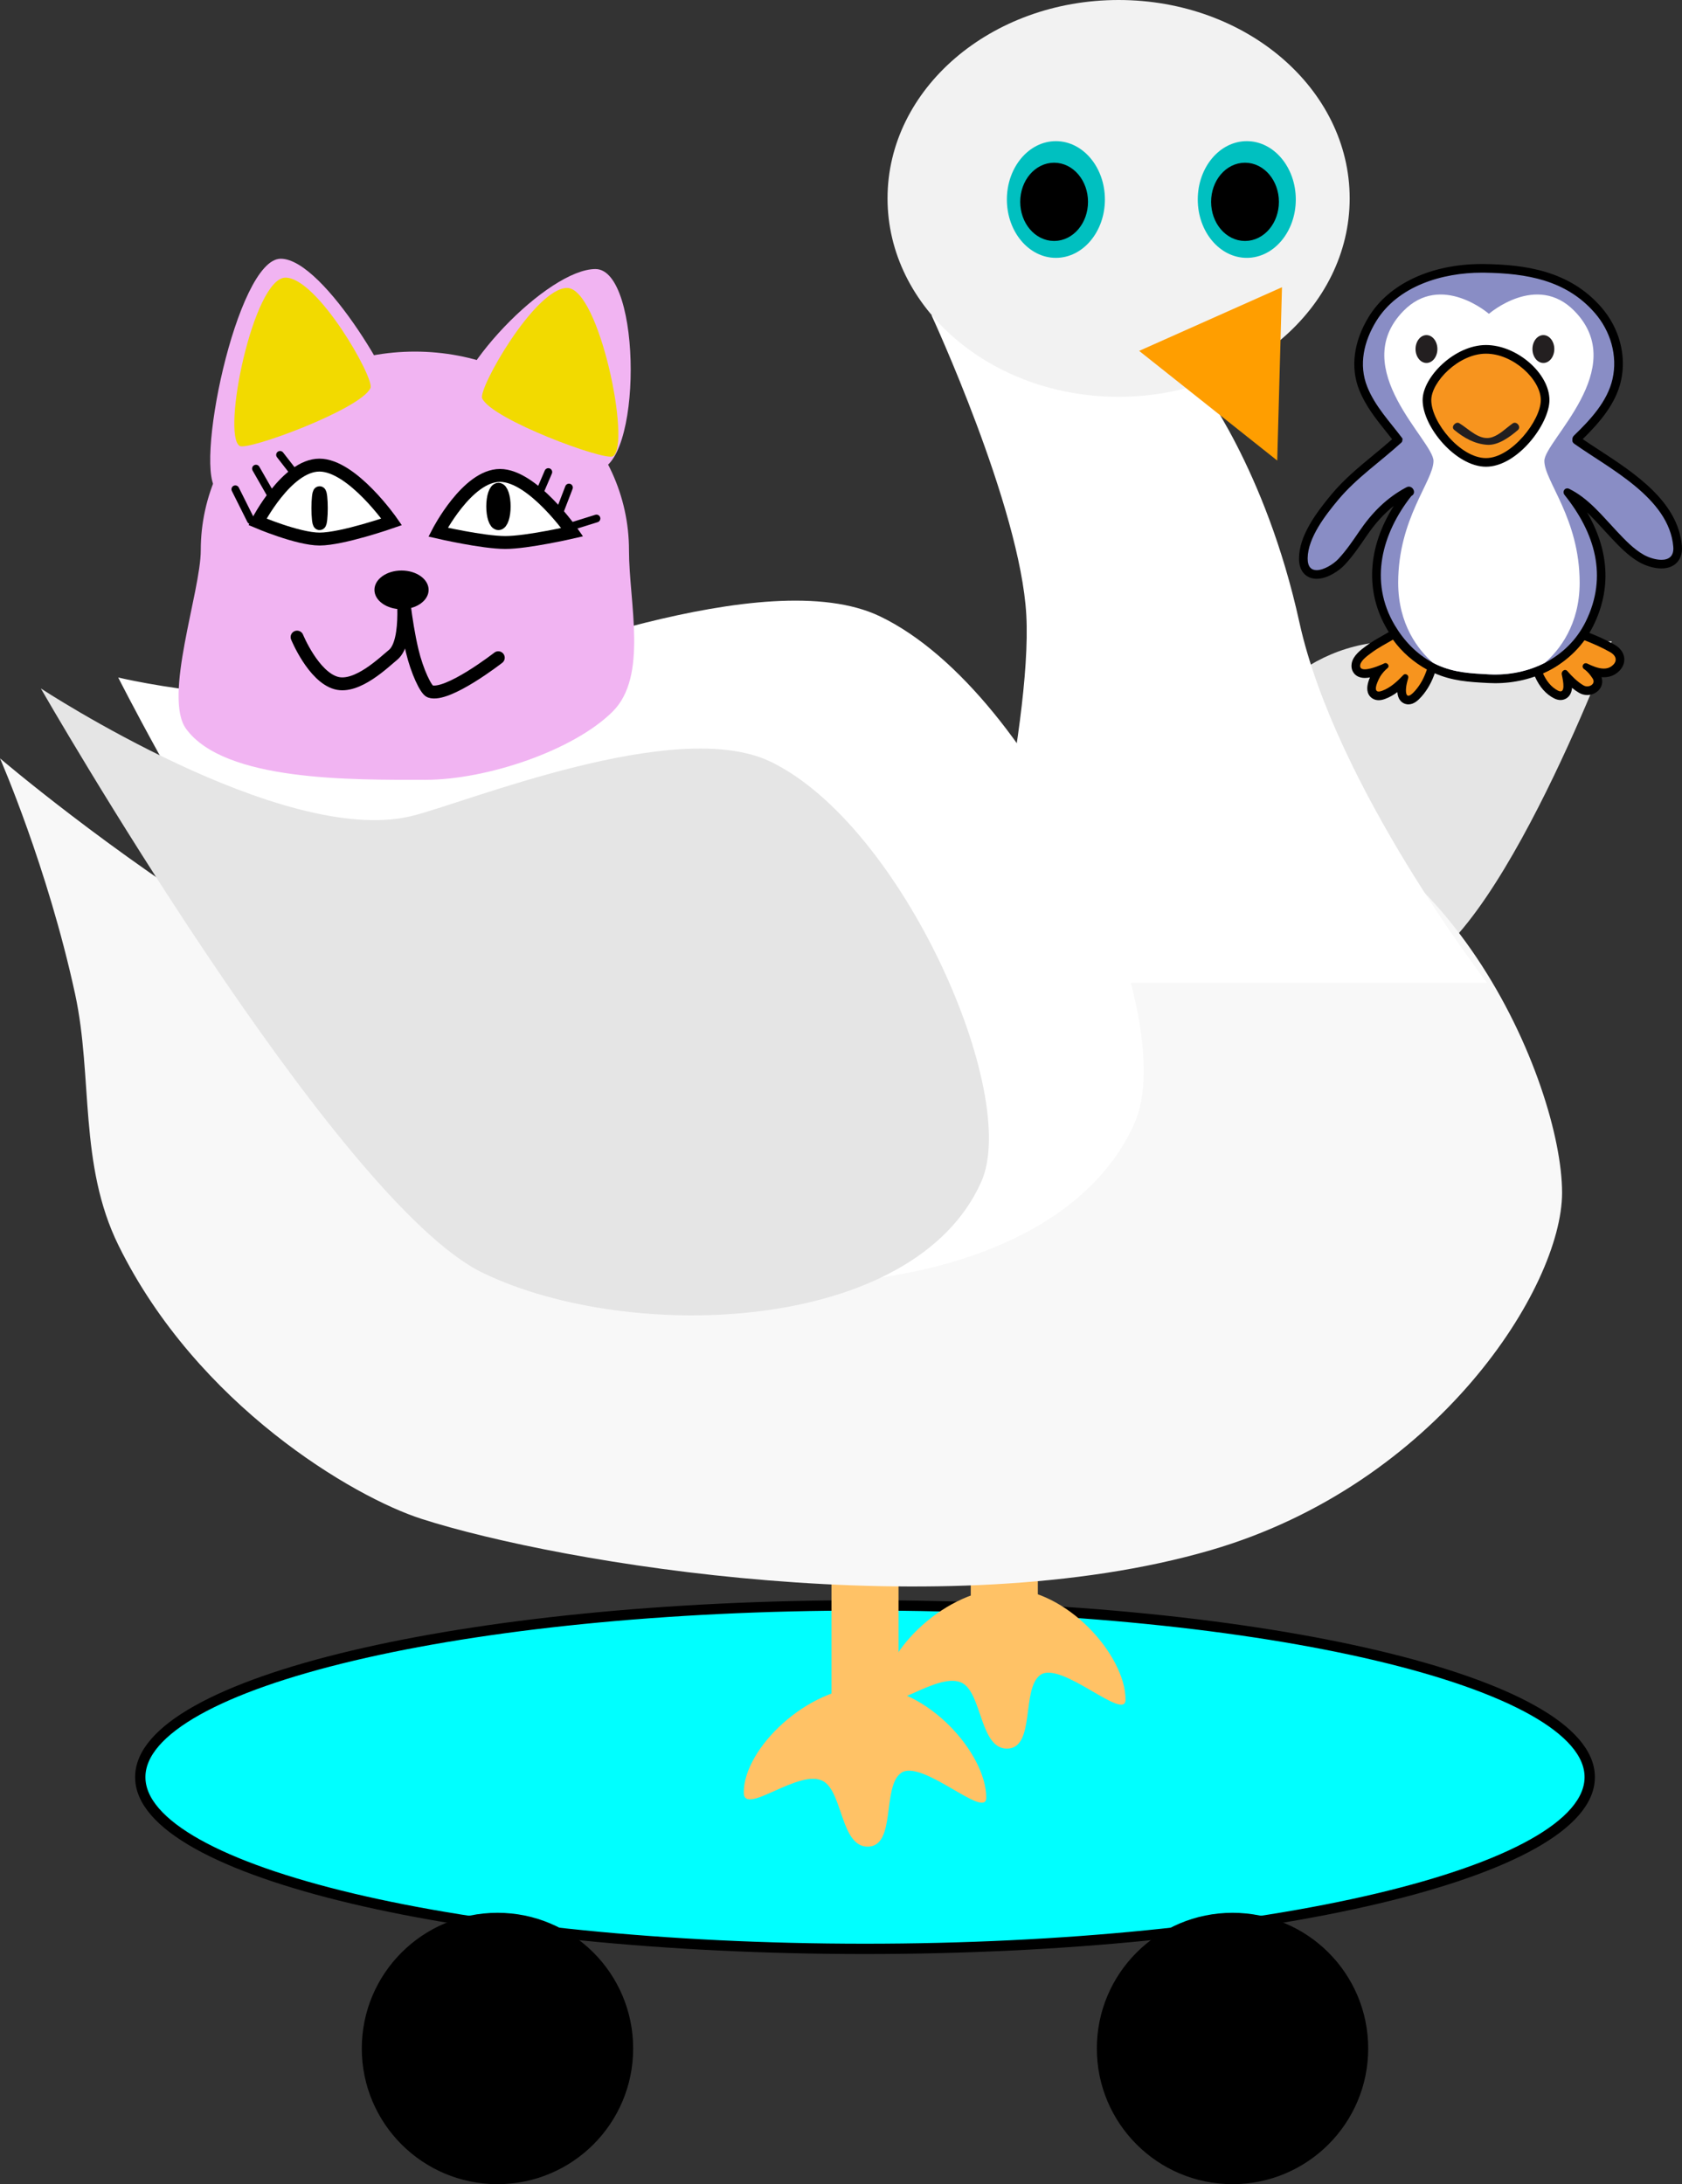 <svg version="1.1" xmlns="http://www.w3.org/2000/svg" xmlns:xlink="http://www.w3.org/1999/xlink" width="326.019" height="423.336" viewBox="0,0,326.019,423.336"><rect x="0" y="0" width="326.019" height="423.336" fill="#333333" stroke="none"/><g transform="translate(-12.339,-98.332)"><g data-paper-data="{&quot;isPaintingLayer&quot;:true}" fill-rule="nonzero" stroke-linejoin="miter" stroke-miterlimit="10" stroke-dasharray="" stroke-dashoffset="0" style="mix-blend-mode: normal"><g data-paper-data="{&quot;index&quot;:null}" stroke="#000000" stroke-width="2" stroke-linecap="butt"><path d="M180,409.487c77.582,0 140.474,14.903 140.474,33.288c0,18.384 -62.892,33.288 -140.474,33.288c-77.582,0 -140.474,-14.903 -140.474,-33.288c0,-18.384 62.892,-33.288 140.474,-33.288z" fill="#00ffff"/><path d="M251.236,520.668c-13.972,0 -25.299,-11.327 -25.299,-25.299c0,-13.972 11.327,-25.299 25.299,-25.299c13.972,0 25.299,11.327 25.299,25.299c0,13.972 -11.327,25.299 -25.299,25.299z" fill="#000000"/><path d="M108.764,520.668c-13.972,0 -25.299,-11.327 -25.299,-25.299c0,-13.972 11.327,-25.299 25.299,-25.299c13.972,0 25.299,11.327 25.299,25.299c0,13.972 -11.327,25.299 -25.299,25.299z" fill="#000000"/></g><g fill="#ffc266" stroke="none" stroke-linecap="butt"><path d="M200.5,413.75v-54h13v54z" stroke-width="NaN"/><path d="M230.5,427.75c0,4.409 -12.495,-7.611 -16.499,-4.789c-3.77,2.657 -0.877,14.289 -6.501,14.289c-5.129,0 -4.829,-10.357 -8.476,-12.612c-4.599,-2.843 -15.524,6.886 -15.524,2.112c0,-8.56 12.402,-20.5 24,-20.5c11.598,0 23,12.94 23,21.5z" stroke-width="0"/></g><g fill="#ffc266" stroke="none" stroke-linecap="butt"><path d="M173.5,432.75v-54h13v54z" stroke-width="NaN"/><path d="M203.5,446.75c0,4.409 -12.495,-7.611 -16.499,-4.789c-3.77,2.657 -0.877,14.289 -6.501,14.289c-5.129,0 -4.829,-10.357 -8.476,-12.612c-4.599,-2.843 -15.524,6.886 -15.524,2.112c0,-8.56 12.402,-20.5 24,-20.5c11.598,0 23,12.94 23,21.5z" stroke-width="0"/></g><path d="M282.853,222.64c17.798,0 41.894,0 41.894,0c0,0 -24.096,64.453 -41.894,64.453c-17.798,0 -32.226,-14.428 -32.226,-32.226c0,-17.798 14.428,-32.226 32.226,-32.226z" fill="#e5e5e5" stroke="none" stroke-width="NaN" stroke-linecap="butt"/><path d="M138.093,302.905c15.924,-5.61 73.803,-52.844 111.686,-50.608c42.95,2.536 65.334,56.104 65.334,77.212c0,18.259 -24.162,56.475 -68.091,69.273c-51.65,15.048 -126.038,2.604 -153.007,-6.07c-13.142,-4.227 -43.425,-21.985 -58.707,-52.993c-7.735,-15.696 -4.941,-32.674 -8.409,-48.702c-5.336,-24.659 -14.56,-45.7 -14.56,-45.7c0,0 84.408,72.154 125.754,57.587z" fill="#f8f8f8" stroke="none" stroke-width="0" stroke-linecap="butt"/><path d="M244.716,172.501c0,0 12.925,16.584 19.474,46.419c6.994,31.861 36.361,69.873 36.361,69.873h-100.507c0,0 12.444,-49.157 11.219,-71.286c-1.159,-20.933 -18.384,-58.101 -18.384,-58.101z" fill="#ffffff" stroke="none" stroke-width="0" stroke-linecap="round"/><path d="M229.156,98.332c24.736,0 44.788,17.217 44.788,38.454c0,21.238 -20.052,38.454 -44.788,38.454c-24.736,0 -44.788,-17.217 -44.788,-38.454c0,-21.238 20.052,-38.454 44.788,-38.454z" fill="#f2f2f2" stroke="none" stroke-width="0" stroke-linecap="butt"/><path d="M233.138,166.341l27.686,-12.339l-0.923,33.596z" fill="#ff9e00" stroke="none" stroke-width="0" stroke-linecap="round"/><path d="M115.765,337.385c-34.589,-16.635 -80.512,-107.741 -80.512,-107.741c0,0 33.534,8.132 63.664,0.91c12.56,-3.011 61.829,-23.404 84.007,-12.751c30.829,14.809 58.473,77.62 49.315,98.224c-15.746,35.426 -81.885,37.992 -116.474,21.358z" fill="#ffffff" stroke="none" stroke-width="0" stroke-linecap="butt"/><path d="M105.993,345.077c-28.673,-13.789 -85.74,-113.311 -85.74,-113.311c0,0 46.798,30.741 71.774,24.754c10.412,-2.496 51.253,-19.4 69.637,-10.57c25.556,12.275 48.471,64.343 40.879,81.422c-13.052,29.366 -67.878,31.494 -96.551,17.704z" fill="#e5e5e5" stroke="none" stroke-width="0" stroke-linecap="butt"/><g stroke-linecap="butt"><path d="M217,125.69c5.247,0 9.5,5.064 9.5,11.31c0,6.246 -4.253,11.31 -9.5,11.31c-5.247,0 -9.5,-5.064 -9.5,-11.31c0,-6.246 4.253,-11.31 9.5,-11.31z" fill="#00c0c0" stroke="none" stroke-width="0"/><path d="M216.656,131.119c2.938,0 5.32,2.836 5.32,6.334c0,3.498 -2.382,6.334 -5.32,6.334c-2.938,0 -5.32,-2.836 -5.32,-6.334c0,-3.498 2.382,-6.334 5.32,-6.334z" fill="#000000" stroke="#000000" stroke-width="2.5"/></g><g stroke-linecap="butt"><path d="M254,125.69c5.247,0 9.5,5.064 9.5,11.31c0,6.246 -4.253,11.31 -9.5,11.31c-5.247,0 -9.5,-5.064 -9.5,-11.31c0,-6.246 4.253,-11.31 9.5,-11.31z" fill="#00c0c0" stroke="none" stroke-width="0"/><path d="M253.656,131.119c2.938,0 5.32,2.836 5.32,6.334c0,3.498 -2.382,6.334 -5.32,6.334c-2.938,0 -5.32,-2.836 -5.32,-6.334c0,-3.498 2.382,-6.334 5.32,-6.334z" fill="#000000" stroke="#000000" stroke-width="2.5"/></g><g><path d="M134.253,204.979c0,10.169 3.751,24.417 -3.191,31.299c-7.573,7.509 -24.35,13.201 -36.309,13.201c-14.271,0 -38.86,0.317 -46.329,-9.86c-4.526,-6.167 2.829,-26.617 2.829,-34.64c0,-21.263 18.58,-38.5 41.5,-38.5c22.92,0 41.5,17.237 41.5,38.5z" fill="#f1b4f2" stroke="none" stroke-width="0" stroke-linecap="butt"/><path d="M127.753,189.479c-9.113,0 -28.5,2.27 -28.5,-8.5c0,-10.77 19.387,-30.5 28.5,-30.5c9.113,0 9.113,39 0,39z" fill="#f1b4f2" stroke="#000000" stroke-width="0" stroke-linecap="butt"/><path d="M89.436,177.942c-2.608,5.675 -32.754,16.788 -34.912,15.464c-4.919,-3.017 3.668,-44.927 12.228,-44.927c8.56,0 23.843,26.94 22.683,29.463z" fill="#f1b4f2" stroke="#000000" stroke-width="0" stroke-linecap="butt"/><path d="M110.285,203.479c-4.393,0 -13.033,-2 -13.033,-2c0,0 5.647,-11 12,-11c6.353,0 14,11 14,11c0,0 -8.697,2 -12.967,2z" fill="#ffffff" stroke="#000000" stroke-width="2.5" stroke-linecap="round"/><path d="M74.285,202.813c-4.223,0 -12.033,-3.333 -12.033,-3.333c0,0 5.647,-11 12,-11c6.353,0 14,11 14,11c0,0 -9.534,3.333 -13.967,3.333z" fill="#ffffff" stroke="#000000" stroke-width="2.5" stroke-linecap="round"/><path d="M108.919,225.813c0,0 -9.862,7.684 -13.212,6.53c-0.789,-0.272 -2.512,-3.813 -3.485,-7.903c-1.405,-5.908 -1.97,-12.961 -1.97,-12.961c0,0 1.536,11.172 -1.756,13.805c-1.611,1.289 -6.921,6.555 -10.984,5.436c-4.444,-1.224 -7.593,-8.907 -7.593,-8.907" fill="none" stroke="#000000" stroke-width="2.5" stroke-linecap="round"/><path d="M95.417,212.66c0,2.071 -2.351,3.75 -5.25,3.75c-2.899,0 -5.25,-1.679 -5.25,-3.75c0,-2.071 2.351,-3.75 5.25,-3.75c2.899,0 5.25,1.679 5.25,3.75z" fill="#000000" stroke="#000000" stroke-width="0" stroke-linecap="butt"/><path d="M84.148,173.54c-1.894,4.121 -23.784,12.19 -25.351,11.229c-3.572,-2.191 2.664,-32.623 8.88,-32.623c6.216,0 17.313,19.562 16.471,21.394z" fill="#f2da00" stroke="#000000" stroke-width="0" stroke-linecap="butt"/><path d="M122.268,154.146c6.216,0 12.452,30.432 8.88,32.623c-1.567,0.961 -23.457,-7.108 -25.351,-11.229c-0.842,-1.832 10.255,-21.394 16.471,-21.394z" data-paper-data="{&quot;index&quot;:null}" fill="#f2da00" stroke="#000000" stroke-width="0" stroke-linecap="butt"/><path d="M74.619,196.826c0,1.657 -0.149,3 -0.333,3c-0.184,0 -0.333,-1.343 -0.333,-3c0,-1.657 0.149,-3 0.333,-3c0.184,0 0.333,1.343 0.333,3z" fill="#ffffff" stroke="#000000" stroke-width="2.5" stroke-linecap="butt"/><path d="M110.063,196.493c0,1.841 -0.497,3.333 -1.111,3.333c-0.614,0 -1.111,-1.492 -1.111,-3.333c0,-1.841 0.497,-3.333 1.111,-3.333c0.614,0 1.111,1.492 1.111,3.333z" fill="#ffffff" stroke="#000000" stroke-width="2.5" stroke-linecap="butt"/><path d="M60.952,199.16l-3,-6" fill="none" stroke="#000000" stroke-width="1.5" stroke-linecap="round"/><path d="M61.952,189.16l2.667,4.667" fill="none" stroke="#000000" stroke-width="1.5" stroke-linecap="round"/><path d="M66.619,186.493l2.333,3" fill="none" stroke="#000000" stroke-width="1.5" stroke-linecap="round"/><path d="M122.619,200.493l5.333,-1.667" fill="none" stroke="#000000" stroke-width="1.5" stroke-linecap="round"/><path d="M120.952,197.16l1.667,-4.333" fill="none" stroke="#000000" stroke-width="1.5" stroke-linecap="round"/><path d="M116.619,194.493l2,-4.667" fill="none" stroke="#000000" stroke-width="1.5" stroke-linecap="round"/></g><g stroke="none" stroke-width="0.815" stroke-linecap="butt"><path d="M314.81,233.172c-0.272,0 -0.554,-0.075 -0.861,-0.231c-1.385,-0.698 -2.498,-1.963 -3.307,-3.759l-0.35,-0.777l0.782,-0.337c0.311,-0.134 0.622,-0.276 0.937,-0.431c2.515,-1.251 4.739,-3.189 6.609,-5.759l0.376,-0.516l0.597,0.225c1.945,0.733 3.703,1.541 5.226,2.4c0.951,0.537 1.492,1.289 1.521,2.117c0.028,0.807 -0.431,1.565 -1.291,2.131c-0.525,0.345 -1.147,0.521 -1.849,0.521c-0.77,0 -1.555,-0.211 -2.298,-0.496c0.306,0.346 0.56,0.706 0.798,1.056c0.409,0.601 0.471,1.275 0.168,1.85c-0.335,0.631 -1.073,1.039 -1.88,1.039v0c-0.409,0 -0.806,-0.106 -1.149,-0.307c-1.099,-0.644 -2.039,-1.535 -2.841,-2.398c0.285,1.454 0.342,2.553 -0.177,3.194c-0.249,0.309 -0.608,0.479 -1.011,0.479z" fill="#f7941e"/><path d="M319.298,222.372c-1.817,2.497 -4.132,4.632 -6.916,6.017c-0.327,0.162 -0.652,0.311 -0.976,0.45c0.616,1.365 1.547,2.662 2.921,3.355c0.192,0.097 0.352,0.141 0.484,0.141c1.071,0 0.307,-2.873 0.236,-3.316c-0.067,-0.417 0.28,-0.839 0.656,-0.839c0.144,0 0.293,0.062 0.423,0.21c0.918,1.038 1.932,2.078 3.138,2.785c0.225,0.132 0.478,0.192 0.725,0.192c0.844,0 1.621,-0.698 1.02,-1.58c-0.473,-0.696 -0.927,-1.289 -1.625,-1.767c-0.563,-0.386 -0.236,-1.144 0.319,-1.144c0.097,0 0.2,0.023 0.307,0.075c0.859,0.416 2.074,0.967 3.193,0.967c0.494,0 0.97,-0.108 1.387,-0.383c1.26,-0.83 1.236,-2.02 -0.18,-2.818c-1.621,-0.915 -3.361,-1.686 -5.11,-2.346M318.694,220.353l1.195,0.45c1.984,0.749 3.782,1.574 5.342,2.454c1.641,0.925 1.924,2.162 1.946,2.818c0.039,1.094 -0.569,2.137 -1.668,2.86c-0.664,0.437 -1.44,0.659 -2.308,0.659c-0.149,0 -0.296,-0.007 -0.443,-0.018c0.221,0.666 0.175,1.369 -0.149,1.982c-0.478,0.902 -1.507,1.485 -2.621,1.485c-0.558,0 -1.101,-0.146 -1.572,-0.422c-0.49,-0.287 -0.947,-0.616 -1.375,-0.968c-0.047,0.592 -0.212,1.13 -0.568,1.569c-0.407,0.501 -1.012,0.788 -1.662,0.788c-0.401,0 -0.818,-0.108 -1.239,-0.32c-1.561,-0.787 -2.804,-2.188 -3.694,-4.163l-0.7,-1.553l1.565,-0.674c0.323,-0.139 0.616,-0.274 0.894,-0.411c2.395,-1.192 4.517,-3.044 6.307,-5.503l0.752,-1.032z" fill="#000000"/><path d="M285.326,234.018c-0.354,-0.001 -0.677,-0.15 -0.908,-0.421c-0.498,-0.585 -0.447,-1.671 -0.317,-2.479c0.035,-0.217 0.079,-0.43 0.13,-0.637c-1.068,1.047 -2.269,2.009 -3.736,2.541c-0.35,0.127 -0.654,0.189 -0.928,0.189c-0.534,0 -0.974,-0.246 -1.207,-0.676c-0.666,-1.23 0.829,-3.588 0.844,-3.611c0.163,-0.248 0.334,-0.483 0.513,-0.704c-0.869,0.33 -1.992,0.677 -2.839,0.677c-0.633,0 -1.111,-0.187 -1.421,-0.554c-0.197,-0.234 -0.408,-0.647 -0.298,-1.289c0.186,-1.079 1.251,-1.945 2.327,-2.74l0.183,-0.136c0.971,-0.73 2.026,-1.326 3.045,-1.903c0.398,-0.225 0.797,-0.451 1.19,-0.684l0.659,-0.391l0.448,0.622c1.65,2.29 3.772,4.154 6.307,5.539l0.616,0.337l-0.223,0.665c-0.599,1.787 -1.381,3.188 -2.459,4.411c-0.761,0.862 -1.355,1.247 -1.928,1.247z" fill="#f7941e"/><path d="M282.332,222.31c-1.397,0.828 -2.862,1.562 -4.159,2.537c-0.625,0.47 -2.028,1.428 -2.188,2.349c-0.111,0.641 0.288,0.863 0.893,0.863c1.316,0 3.605,-1.052 3.74,-1.134c0.087,-0.054 0.177,-0.077 0.265,-0.077c0.452,0 0.839,0.62 0.417,0.961c-0.544,0.441 -1.01,0.984 -1.394,1.571c-0.169,0.26 -1.673,2.991 -0.34,2.991c0.167,0 0.378,-0.042 0.642,-0.139c1.631,-0.591 2.955,-1.822 4.131,-3.062c0.113,-0.119 0.249,-0.17 0.383,-0.17c0.344,0 0.674,0.336 0.572,0.725c-0.132,0.503 -0.285,1.009 -0.367,1.525c-0.049,0.299 -0.275,1.928 0.397,1.928c0.268,0 0.678,-0.259 1.299,-0.963c1.076,-1.221 1.78,-2.593 2.293,-4.123c-2.574,-1.407 -4.832,-3.352 -6.585,-5.784M282.796,220.086l0.897,1.242c1.576,2.187 3.605,3.969 6.029,5.294l1.231,0.673l-0.446,1.331c-0.627,1.87 -1.485,3.407 -2.624,4.698c-0.668,0.756 -1.493,1.53 -2.556,1.53c-0.595,0 -1.159,-0.261 -1.546,-0.716c-0.346,-0.407 -0.544,-0.961 -0.593,-1.655c-0.725,0.537 -1.523,1.003 -2.405,1.323c-0.444,0.161 -0.841,0.239 -1.214,0.239c-0.838,0 -1.565,-0.417 -1.943,-1.115c-0.548,-1.011 -0.166,-2.349 0.255,-3.302c-0.348,0.065 -0.687,0.103 -1,0.103c-1.111,0 -1.735,-0.464 -2.062,-0.852c-0.255,-0.303 -0.657,-0.961 -0.483,-1.971c0.259,-1.499 1.758,-2.608 2.654,-3.271l0.178,-0.132c1.014,-0.763 2.093,-1.372 3.136,-1.962c0.393,-0.222 0.787,-0.445 1.175,-0.675l1.318,-0.782z" fill="#000000"/><g><path d="M302.141,229.911c-0.417,0 -0.835,-0.011 -1.254,-0.033l-0.229,-0.012c-3.417,-0.183 -6.643,-0.356 -10.018,-1.864c-0.327,-0.146 -0.641,-0.312 -0.955,-0.478c-3.104,-1.644 -5.762,-4.261 -7.735,-7.594c-4.683,-7.911 -3.481,-17.383 3.296,-25.988l0.101,-0.128l0.193,-0.109c0.037,-0.033 0.021,-0.097 -0.029,-0.153c-0.032,-0.036 -0.07,-0.061 -0.096,-0.061c-0.017,0 -0.045,0.009 -0.074,0.025c-3.429,1.816 -6.247,4.453 -8.867,8.298l-0.083,0.122c-1.225,1.797 -2.493,3.656 -4.038,5.312c-1.099,1.178 -3.16,2.43 -4.814,2.43c-0.718,0 -1.333,-0.237 -1.779,-0.687c-0.541,-0.545 -0.811,-1.371 -0.802,-2.455c0.034,-4.027 3.095,-8.238 6.085,-11.828c2.41,-2.892 5.284,-5.262 8.063,-7.555c1.393,-1.149 2.832,-2.336 4.19,-3.572l-0.003,-0.034c-0.531,-0.699 -1.088,-1.394 -1.627,-2.069c-1.912,-2.39 -3.888,-4.861 -5.088,-7.85c-1.648,-4.104 -1.021,-8.879 1.768,-13.444c3.765,-6.164 11.695,-9.843 21.214,-9.843c0.193,0 0.386,0.002 0.579,0.004c7.49,0.122 15.957,1.181 21.964,8.109c3.313,3.821 4.659,8.88 3.6,13.534c-1.008,4.43 -4.295,8.077 -7.696,11.359c-0.061,0.059 -0.058,0.086 -0.057,0.1l0.013,0.124l-0.015,0.079c1.179,0.839 2.506,1.704 3.91,2.619c6.662,4.343 14.953,9.748 15.641,17.948c0.09,1.077 -0.148,1.932 -0.708,2.541c-0.548,0.596 -1.385,0.912 -2.419,0.912c0,0 0,0 -0.001,0c-1.42,0 -2.947,-0.577 -3.824,-1.071c-2.074,-1.17 -3.73,-2.923 -5.332,-4.619l-0.059,-0.063c-0.501,-0.531 -0.998,-1.075 -1.498,-1.622c-2.167,-2.373 -4.405,-4.824 -7.205,-6.299c6.707,8.521 8.042,16.996 3.978,25.212c-1.77,3.579 -4.623,6.46 -8.253,8.332c-3.007,1.55 -6.477,2.37 -10.038,2.37z" fill="#898dc5"/><path d="M299.562,151.18c-7.644,0 -16.292,2.554 -20.498,9.441c-2.34,3.832 -3.437,8.382 -1.705,12.696c1.519,3.785 4.338,6.712 6.756,9.924c0.101,0.132 0.093,0.285 0.031,0.418c0.013,0.156 -0.033,0.315 -0.179,0.448c-4.099,3.747 -8.689,6.832 -12.278,11.138c-2.377,2.854 -5.857,7.285 -5.891,11.298c-0.014,1.696 0.742,2.296 1.742,2.296c1.399,0 3.278,-1.174 4.202,-2.164c1.536,-1.645 2.779,-3.483 4.042,-5.334c2.452,-3.599 5.284,-6.51 9.167,-8.567c0.16,-0.085 0.317,-0.122 0.465,-0.122c0.878,0 1.458,1.299 0.512,1.795c-0.008,0.003 -0.016,0.008 -0.023,0.013c-5.718,7.26 -8.256,16.557 -3.233,25.042c1.787,3.018 4.251,5.609 7.358,7.255c0.313,0.165 0.626,0.332 0.952,0.479c3.304,1.476 6.417,1.614 9.949,1.804c0.404,0.022 0.807,0.032 1.209,0.032c3.4,0 6.731,-0.769 9.654,-2.276c3.32,-1.712 6.115,-4.377 7.886,-7.959c4.369,-8.834 1.772,-17.26 -4.093,-24.581c-0.441,-0.55 -0.066,-1.271 0.53,-1.271c0.119,0 0.248,0.029 0.379,0.094c3.76,1.847 6.445,5.274 9.27,8.264c1.554,1.645 3.204,3.405 5.194,4.527c0.869,0.49 2.234,0.964 3.412,0.964c1.349,0 2.454,-0.621 2.292,-2.545c-0.794,-9.471 -12.462,-15.149 -19.24,-19.983c-0.28,-0.199 -0.358,-0.499 -0.307,-0.769c-0.028,-0.268 0.056,-0.547 0.309,-0.792c3.114,-3.004 6.469,-6.58 7.461,-10.942c1.03,-4.526 -0.382,-9.299 -3.416,-12.799c-5.579,-6.433 -13.28,-7.688 -21.345,-7.82c-0.188,-0.003 -0.376,-0.004 -0.565,-0.004M299.562,149.504v0c0.198,0 0.396,0.002 0.592,0.005c7.675,0.125 16.36,1.221 22.585,8.398c3.487,4.021 4.902,9.356 3.784,14.268c-1.004,4.412 -4.105,8.027 -7.409,11.267c0.989,0.682 2.071,1.388 3.203,2.126c6.815,4.443 15.296,9.972 16.018,18.579c0.139,1.645 -0.427,2.636 -0.926,3.179c-0.496,0.54 -1.426,1.183 -3.036,1.183c-1.581,0 -3.224,-0.609 -4.236,-1.179c-2.185,-1.232 -3.961,-3.113 -5.529,-4.774l-0.059,-0.062c-0.508,-0.538 -1.016,-1.094 -1.508,-1.633c-0.998,-1.092 -2.009,-2.201 -3.081,-3.216c4.283,7.36 4.721,14.861 1.223,21.935c-1.85,3.741 -4.831,6.752 -8.621,8.706c-3.125,1.612 -6.729,2.463 -10.422,2.463c-0.431,0 -0.868,-0.012 -1.299,-0.035l-0.228,-0.012c-3.496,-0.187 -6.799,-0.364 -10.316,-1.936c-0.361,-0.161 -0.688,-0.335 -1.004,-0.502l-0.047,-0.025c-3.192,-1.691 -5.964,-4.416 -8.016,-7.882c-4.335,-7.324 -3.84,-15.909 1.265,-23.98c-1.928,1.536 -3.666,3.471 -5.327,5.908l-0.083,0.122c-1.243,1.823 -2.528,3.709 -4.118,5.412c-1.011,1.084 -3.291,2.697 -5.427,2.697c-0.946,0 -1.768,-0.323 -2.374,-0.934c-0.704,-0.71 -1.056,-1.737 -1.045,-3.052c0.036,-4.29 3.194,-8.654 6.28,-12.357c2.46,-2.951 5.365,-5.348 8.174,-7.665c1.194,-0.985 2.423,-1.998 3.599,-3.042c-0.384,-0.492 -0.776,-0.983 -1.16,-1.463c-1.95,-2.437 -3.966,-4.958 -5.212,-8.061c-1.75,-4.356 -1.1,-9.396 1.83,-14.194c3.917,-6.414 12.115,-10.243 21.929,-10.243v0z" fill="#000000"/></g><path d="M311.678,187.668c0,3.914 6.843,11.128 6.843,23.606c0,8.198 -3.989,13.113 -6.726,15.521c-3.27,1.686 -7.048,2.448 -10.863,2.245c-3.532,-0.189 -6.646,-0.327 -9.949,-1.804c-0.326,-0.146 -0.639,-0.313 -0.952,-0.479c-2.736,-2.422 -6.684,-7.328 -6.684,-15.483c0,-12.478 6.843,-19.692 6.843,-23.606c0,-3.914 -16.759,-17.873 -5.837,-29.055c7.331,-7.505 16.581,0.545 16.581,0.545c0,0 9.251,-8.05 16.581,-0.545c10.923,11.182 -5.837,25.141 -5.837,29.055z" fill="#ffffff"/><g><path d="M300.363,187.955c-5.414,0 -11.441,-7.201 -11.441,-12.081c0,-4.111 5.765,-9.831 11.441,-9.831c5.904,0 11.463,5.538 11.463,9.831c0.001,4.224 -5.892,12.081 -11.463,12.081z" fill="#f7941e"/><path d="M300.363,166.881c-5.318,0 -10.603,5.502 -10.603,8.993c0,4.298 5.656,11.243 10.603,11.243c4.947,0 10.625,-7.291 10.625,-11.243c0,-3.951 -5.308,-8.993 -10.625,-8.993M300.363,165.205c5.979,0 12.302,5.484 12.301,10.669c0,4.631 -6.2,12.919 -12.301,12.919c-5.811,0 -12.279,-7.7 -12.279,-12.919c0,-4.462 6.188,-10.669 12.279,-10.669z" fill="#000000"/></g><path d="M294.196,181.64c-0.712,-0.592 0.324,-1.682 0.985,-1.287c1.874,1.121 3.98,3.54 6.398,2.713c1.503,-0.513 2.638,-1.738 3.957,-2.666c0.742,-0.522 1.733,0.664 0.999,1.294c-1.533,1.319 -3.788,2.989 -5.934,2.849c-2.45,-0.159 -4.544,-1.355 -6.405,-2.903z" fill="#231f20"/><path d="M288.829,163.282c0.584,0 1.113,0.303 1.497,0.791c0.383,0.489 0.621,1.164 0.621,1.909c0,0.745 -0.237,1.42 -0.621,1.909c-0.383,0.488 -0.912,0.791 -1.497,0.791c-0.584,0 -1.113,-0.303 -1.497,-0.791c-0.383,-0.489 -0.621,-1.164 -0.621,-1.909c0,-0.745 0.237,-1.42 0.621,-1.909c0.383,-0.488 0.912,-0.791 1.497,-0.791z" fill="#231f20"/><path d="M311.489,163.282c0.584,0 1.114,0.303 1.498,0.791c0.383,0.489 0.621,1.164 0.621,1.909c0,0.745 -0.237,1.42 -0.621,1.909c-0.384,0.488 -0.913,0.791 -1.498,0.791c-0.584,0 -1.114,-0.303 -1.498,-0.791c-0.383,-0.489 -0.621,-1.164 -0.621,-1.909c0,-0.745 0.237,-1.42 0.621,-1.909c0.384,-0.488 0.913,-0.791 1.498,-0.791z" fill="#231f20"/></g></g></g></svg>